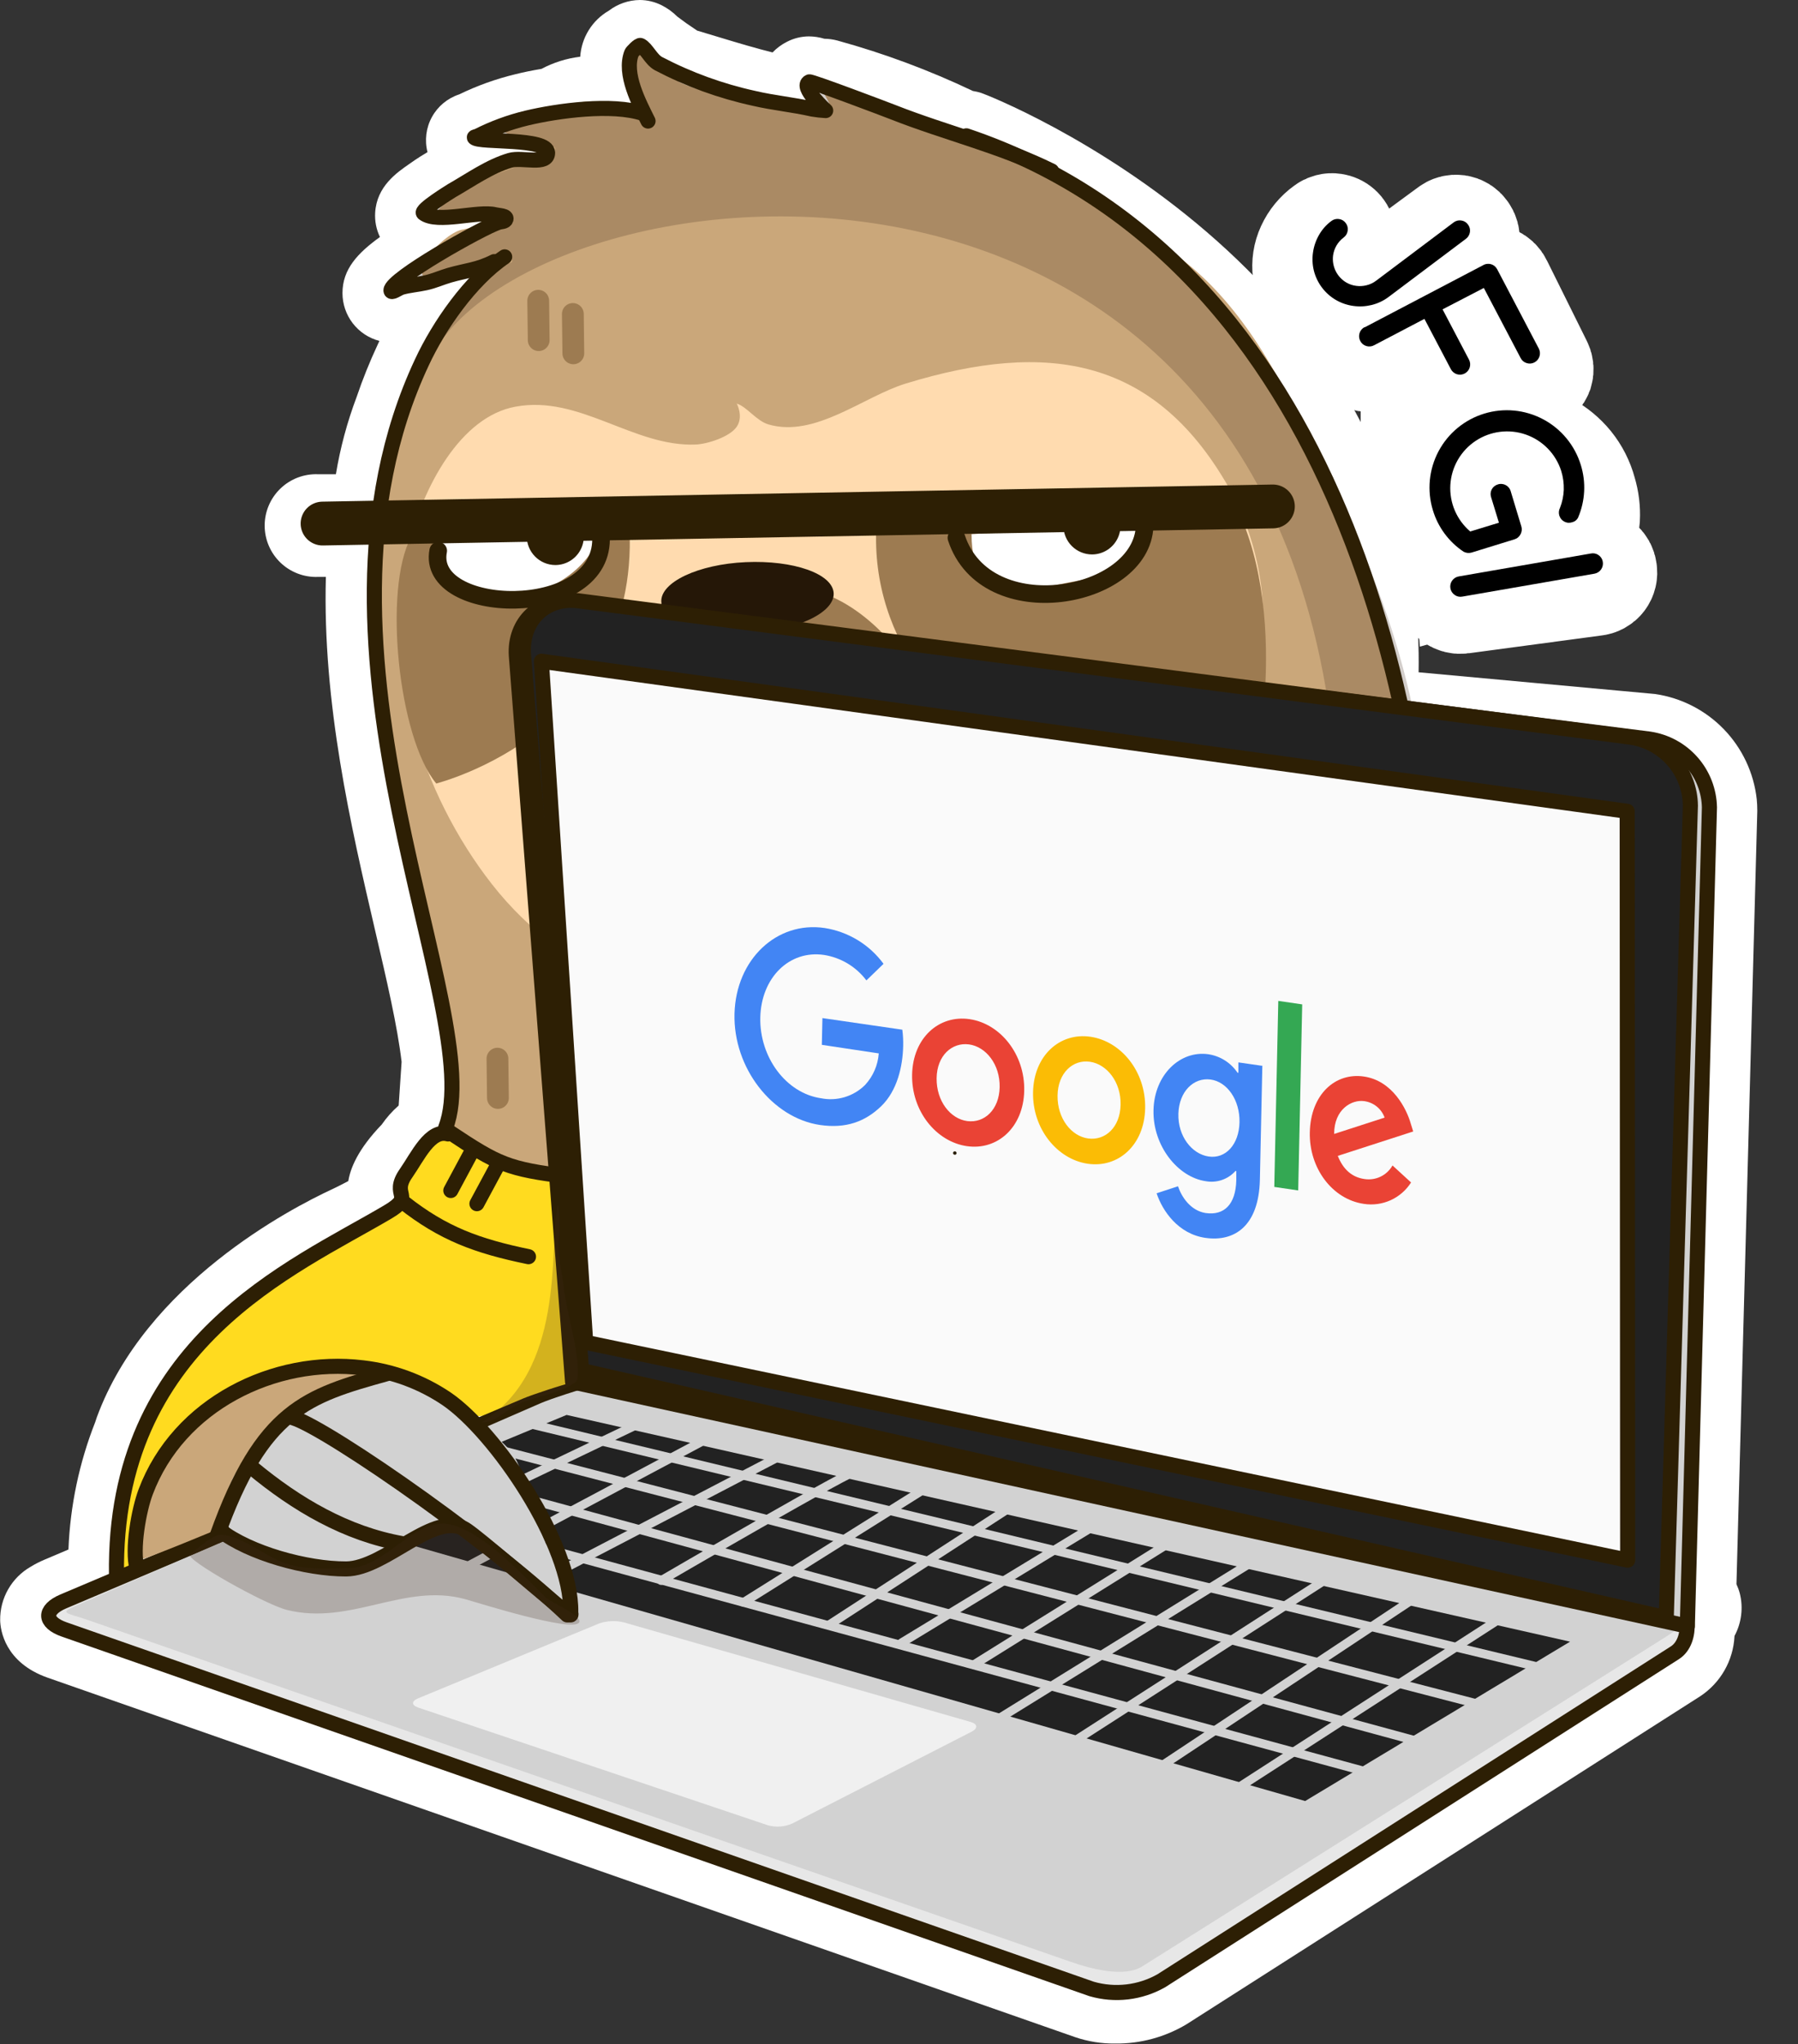 <svg width="336" height="382" viewBox="0 0 336 382" fill="none" xmlns="http://www.w3.org/2000/svg">
<rect x="0" y="0" width="336" height="382" fill="#333333" stroke="none"/>
<g clip-path="url(#clip0_357_3226)">
<path d="M245.9 55.18C244.921 53.904 244.293 52.394 244.08 50.8C243.885 49.303 244.117 47.781 244.75 46.41C245.415 44.955 246.449 43.7 247.75 42.77C247.952 42.609 248.185 42.493 248.435 42.428C248.685 42.362 248.945 42.349 249.2 42.39C249.583 42.443 249.941 42.611 250.227 42.87C250.513 43.13 250.714 43.47 250.804 43.846C250.894 44.222 250.868 44.617 250.73 44.978C250.592 45.339 250.348 45.65 250.03 45.87C249.231 46.432 248.585 47.185 248.15 48.06C247.874 48.676 247.724 49.341 247.706 50.015C247.689 50.69 247.805 51.362 248.049 51.991C248.292 52.621 248.658 53.196 249.125 53.683C249.592 54.17 250.151 54.56 250.77 54.83C251.587 55.176 252.484 55.287 253.36 55.15C254.339 54.999 255.264 54.603 256.05 54L270.93 43.06C271.127 42.901 271.354 42.783 271.598 42.716C271.842 42.648 272.097 42.632 272.348 42.668C272.598 42.703 272.839 42.79 273.054 42.923C273.27 43.056 273.456 43.232 273.6 43.44C273.917 43.853 274.06 44.373 274 44.89C273.962 45.145 273.873 45.389 273.737 45.607C273.601 45.825 273.422 46.014 273.21 46.16L258.33 57.11C257.05 58.086 255.536 58.706 253.94 58.91C252.443 59.097 250.923 58.865 249.55 58.24C248.086 57.558 246.827 56.503 245.9 55.18Z" fill="black" stroke="white" stroke-width="20" stroke-miterlimit="10"/>
<path d="M254.209 65.952C254.094 65.727 254.024 65.481 254.005 65.228C253.986 64.976 254.018 64.722 254.099 64.482C254.18 64.238 254.31 64.013 254.482 63.822C254.655 63.631 254.865 63.478 255.099 63.372L277.529 52.222C277.756 52.1 278.005 52.027 278.262 52.006C278.518 51.985 278.776 52.018 279.02 52.102C279.259 52.188 279.479 52.32 279.666 52.492C279.853 52.664 280.004 52.871 280.11 53.102L287.55 68.102C287.673 68.32 287.752 68.561 287.781 68.81C287.81 69.059 287.789 69.311 287.719 69.552C287.635 69.773 287.507 69.975 287.344 70.147C287.181 70.319 286.986 70.456 286.77 70.552C286.564 70.664 286.338 70.73 286.104 70.746C285.871 70.761 285.638 70.726 285.42 70.642C284.972 70.447 284.615 70.09 284.42 69.642L277.759 56.392L269.709 60.392L274.439 69.902C274.684 70.345 274.745 70.865 274.61 71.352C274.448 71.8 274.119 72.168 273.692 72.379C273.265 72.59 272.773 72.627 272.319 72.482C272.085 72.394 271.871 72.261 271.689 72.089C271.507 71.917 271.361 71.711 271.259 71.482L266.529 61.972L256.789 66.792C256.565 66.911 256.319 66.982 256.066 67.001C255.813 67.02 255.559 66.986 255.319 66.902C255.08 66.826 254.859 66.703 254.668 66.54C254.478 66.376 254.322 66.177 254.209 65.952Z" fill="black" stroke="white" stroke-width="20" stroke-miterlimit="10"/>
<path d="M267.31 99.88C266.795 98.066 266.655 96.165 266.897 94.295C267.139 92.425 267.76 90.623 268.72 89C269.684 87.378 270.954 85.958 272.46 84.82C275.674 82.413 279.676 81.303 283.67 81.71C285.534 81.902 287.344 82.452 289 83.33C290.636 84.215 292.083 85.41 293.26 86.85C294.478 88.354 295.364 90.099 295.86 91.97C296.342 93.563 296.545 95.228 296.46 96.89C296.308 98.493 295.885 100.058 295.21 101.52C295.133 101.725 295.025 101.917 294.89 102.09C294.776 102.228 294.637 102.343 294.48 102.43C294.309 102.522 294.128 102.593 293.94 102.64C293.728 102.703 293.506 102.72 293.287 102.69C293.068 102.661 292.858 102.586 292.67 102.47C292.279 102.252 291.983 101.895 291.84 101.47C291.767 101.227 291.744 100.971 291.771 100.719C291.799 100.466 291.876 100.222 292 100C292.491 98.986 292.828 97.904 293 96.79C293.114 95.478 292.968 94.156 292.57 92.9C292.202 91.531 291.536 90.261 290.62 89.18C289.712 88.105 288.605 87.215 287.36 86.56C286.09 85.895 284.706 85.478 283.28 85.33C280.258 85.048 277.237 85.884 274.79 87.68C273.642 88.542 272.668 89.615 271.92 90.84C271.195 92.039 270.71 93.367 270.49 94.75C270.102 97.382 270.763 100.061 272.33 102.21C273.07 103.203 273.942 104.091 274.92 104.85C275.306 105.127 275.576 105.537 275.68 106C275.763 106.409 275.688 106.834 275.47 107.19C275.345 107.385 275.183 107.554 274.992 107.686C274.802 107.819 274.587 107.912 274.36 107.96C274.123 108.028 273.876 108.052 273.63 108.03C273.362 108.003 273.104 107.911 272.88 107.76C271.528 106.821 270.353 105.65 269.41 104.3C268.467 102.955 267.757 101.461 267.31 99.88ZM274.31 107.96L274 104.2L280.38 102.43L279.02 97.51C278.867 97.032 278.899 96.515 279.11 96.06C279.211 95.852 279.356 95.667 279.534 95.519C279.712 95.371 279.92 95.263 280.143 95.201C280.366 95.14 280.6 95.127 280.829 95.163C281.058 95.199 281.276 95.283 281.47 95.41C281.886 95.689 282.182 96.113 282.3 96.6L284.14 103.27C284.22 103.51 284.247 103.764 284.222 104.016C284.196 104.268 284.117 104.511 283.99 104.73C283.859 104.948 283.685 105.138 283.479 105.288C283.273 105.437 283.038 105.543 282.79 105.6L274.31 107.96Z" fill="black" stroke="white" stroke-width="20" stroke-miterlimit="10"/>
<path d="M271.023 110.514C270.983 110.263 270.995 110.007 271.059 109.761C271.123 109.515 271.236 109.284 271.393 109.084C271.545 108.881 271.737 108.71 271.957 108.583C272.177 108.456 272.421 108.375 272.673 108.344L297.503 105.024C297.754 104.983 298.011 104.994 298.258 105.056C298.505 105.118 298.736 105.23 298.938 105.384C299.141 105.538 299.309 105.733 299.434 105.954C299.558 106.176 299.636 106.421 299.663 106.674C299.71 106.926 299.704 107.185 299.644 107.434C299.585 107.684 299.474 107.918 299.318 108.121C299.163 108.325 298.966 108.494 298.741 108.616C298.516 108.739 298.268 108.813 298.013 108.834L273.163 112.164C272.659 112.241 272.145 112.115 271.733 111.814C271.531 111.658 271.364 111.462 271.242 111.238C271.12 111.015 271.045 110.768 271.023 110.514Z" fill="black" stroke="white" stroke-width="20" stroke-miterlimit="10"/>
<path d="M8.93 313.52L200.93 380.69C203.332 381.504 205.854 381.907 208.39 381.88C213.096 381.936 217.725 380.683 221.76 378.26L317.76 316.96C319.616 315.728 321.159 314.079 322.265 312.145C323.371 310.211 324.009 308.045 324.13 305.82V305.72C325.441 303.29 325.797 300.459 325.13 297.78C324.971 297.183 324.76 296.601 324.5 296.04L328.39 151.63C328.395 151.557 328.395 151.483 328.39 151.41C328.391 150.722 328.358 150.035 328.29 149.35C327.744 144.433 325.583 139.835 322.145 136.278C318.707 132.72 314.186 130.403 309.29 129.69L265.1 125.63C266.56 49.94 185.31 18 183.37 17.37C182.858 17.203 182.333 17.079 181.8 17C173.65 13.12 165.174 9.964 156.47 7.57C155.68 7.362 154.867 7.251 154.05 7.24C153.113 6.954 152.14 6.806 151.16 6.8C149.74 6.807 148.342 7.149 147.08 7.8C146.069 8.307 145.152 8.983 144.37 9.8C141.18 9 137.82 8 134.53 7L130.28 5.72C129.72 5.35 128.91 4.78 128.28 4.36L126.57 3.1C125.724 2.252 124.748 1.543 123.68 1C122.4 0.349 120.986 0.006 119.55 0C117.458 0.027 115.431 0.728 113.77 2C112.241 2.883 110.954 4.13 110.022 5.631C109.091 7.131 108.544 8.838 108.43 10.6C105.898 10.905 103.443 11.674 101.19 12.87C99.48 13.16 97.82 13.49 96.32 13.87C92.691 14.744 89.167 16.008 85.81 17.64C83.638 18.351 81.817 19.861 80.717 21.865C79.618 23.869 79.322 26.216 79.89 28.43C79.4 28.71 77.89 29.63 76.56 30.59C74.11 32.28 70.41 34.84 70.11 39.72C70.011 41.294 70.317 42.868 71 44.29C66.85 47.29 64 50.29 64 54.77C64 56.813 64.677 58.799 65.925 60.417C67.174 62.034 68.923 63.193 70.9 63.71C70.79 63.94 70.68 64.17 70.58 64.4C69.087 67.591 67.771 70.863 66.64 74.2C64.879 78.868 63.582 83.698 62.77 88.62H59.37C58.084 88.579 56.803 88.796 55.602 89.259C54.402 89.723 53.307 90.423 52.382 91.318C51.458 92.213 50.723 93.285 50.221 94.47C49.719 95.655 49.46 96.928 49.46 98.215C49.46 99.502 49.719 100.775 50.221 101.96C50.723 103.145 51.458 104.217 52.382 105.112C53.307 106.007 54.402 106.707 55.602 107.171C56.803 107.634 58.084 107.852 59.37 107.81H60.9C60.24 131.46 65.61 154.54 70.05 173.66C72.31 183.35 74.26 191.76 75.05 198.43L74.5 206.59C73.306 207.64 72.245 208.832 71.34 210.14C66.85 214.8 65.47 218.35 65.09 220.71C63.88 221.35 62.74 221.92 62.2 222.17C54.2 225.87 27.27 239.91 18.1 264.83C17.99 265.13 17.89 265.44 17.79 265.76C14.799 273.356 13.109 281.402 12.79 289.56L8.24 291.49C7.379 291.854 6.547 292.282 5.75 292.77C3.991 293.775 2.533 295.232 1.527 296.99C0.521 298.749 0.004 300.744 0.03 302.77C0.06 304.58 0.88 310.7 8.93 313.52ZM319.31 150.22C319.35 150.609 319.37 150.999 319.37 151.39C319.37 150.999 319.35 150.609 319.31 150.22C319.27 149.769 319.2 149.321 319.1 148.88C319.2 149.321 319.27 149.769 319.31 150.22ZM294.13 110.65L285.82 112.77L294.13 110.65ZM274.13 98.56H273.95H273.86C273.943 98.569 274.027 98.569 274.11 98.56H274.13ZM263.94 133C263.71 131.95 263.48 130.9 263.23 129.85L267.34 129.1L263.23 129.85C263.48 130.9 263.71 132 263.94 133ZM119.55 9H119.61C119.567 8.991 119.523 8.991 119.48 9H119.55ZM110.28 19.47H110.75C110.497 19.455 110.243 19.455 109.99 19.47H110.28ZM108.63 19.63C108.012 19.751 107.406 19.928 106.82 20.16C107.409 19.928 108.018 19.75 108.64 19.63H108.63ZM96.43 30.33H96.88H97.09C96.87 30.31 96.66 30.32 96.44 30.33H96.43ZM98.4 22.57L99.65 22.29L98.4 22.57C97.61 22.76 96.82 22.97 96.04 23.21C96.83 23 97.62 22.76 98.41 22.57H98.4ZM84.34 194.31C84.73 196.39 84.98 198.08 85.13 199.47C84.98 198.08 84.73 196.39 84.34 194.31ZM84.23 206.48C84.392 206.243 84.539 205.996 84.67 205.74C84.539 205.996 84.392 206.243 84.23 206.48ZM83.87 212.48C84.11 212.48 84.34 212.48 84.58 212.48C84.247 212.456 83.913 212.456 83.58 212.48H83.87ZM81.34 41.31C81.365 41.379 81.41 41.438 81.47 41.48C81.41 41.438 81.365 41.379 81.34 41.31C81.33 41.23 81.33 41.15 81.34 41.07C81.329 41.153 81.329 41.237 81.34 41.32V41.31ZM73.21 55C73.18 55.006 73.15 55.006 73.12 55C73.153 55.006 73.187 55.006 73.22 55H73.21ZM75 54.21C76.43 53.8 78 53.69 79.46 53.36C77.93 53.69 76.4 53.8 75 54.21Z" fill="white"/>
<path d="M282 275.53C229.05 265 176.24 253.89 123.37 243C119.93 208.53 117.7 174 115.52 139.42C171.52 146.62 227.52 154.27 283.58 161.23C283.39 199.33 282.19 237.42 282 275.53Z" fill="#FAFAFA"/>
<path d="M170.63 180.41C170.636 179.33 170.874 178.264 171.326 177.284C171.779 176.303 172.436 175.431 173.253 174.725C174.071 174.02 175.029 173.497 176.066 173.192C177.102 172.888 178.191 172.809 179.26 172.96C181.431 173.24 183.406 174.36 184.76 176.08L183.14 177.53C182.145 176.301 180.71 175.508 179.14 175.32C178.371 175.214 177.588 175.276 176.846 175.503C176.103 175.73 175.419 176.115 174.841 176.633C174.262 177.15 173.803 177.787 173.496 178.5C173.188 179.213 173.04 179.984 173.06 180.76C173.002 182.422 173.538 184.05 174.572 185.353C175.605 186.656 177.069 187.548 178.7 187.87C179.43 188.018 180.184 187.992 180.901 187.794C181.619 187.596 182.28 187.232 182.83 186.73C183.576 185.967 184.038 184.972 184.14 183.91L178.86 183.16C178.86 182.22 178.86 181.75 178.95 180.8L186.38 181.8C186.442 182.301 186.462 182.806 186.44 183.31C186.45 185.287 185.686 187.19 184.31 188.61C183.564 189.317 182.657 189.832 181.667 190.111C180.678 190.39 179.636 190.424 178.63 190.21C176.364 189.748 174.329 188.514 172.871 186.72C171.412 184.926 170.62 182.682 170.63 180.37V180.41Z" fill="#4285F4"/>
<path d="M192.55 181C189.71 180.61 187.28 182.64 187.14 185.91C187.025 187.389 187.457 188.859 188.352 190.042C189.248 191.225 190.545 192.039 192 192.33C194.81 192.76 197.21 190.68 197.38 187.39C197.522 185.913 197.104 184.437 196.21 183.254C195.315 182.071 194.009 181.266 192.55 181ZM192.11 190.08C191.264 189.878 190.52 189.375 190.017 188.665C189.515 187.954 189.288 187.085 189.38 186.22C189.48 184.22 190.88 182.98 192.44 183.22C193.29 183.41 194.038 183.909 194.539 184.621C195.04 185.333 195.258 186.206 195.15 187.07C195.05 189 193.64 190.26 192.11 190V190.08Z" fill="#EA4335"/>
<path d="M203.71 182.48C200.9 182.1 198.48 184.16 198.31 187.48C198.155 188.961 198.557 190.446 199.437 191.648C200.317 192.849 201.612 193.68 203.07 193.98C205.86 194.41 208.26 192.28 208.46 188.98C208.66 185.68 206.52 182.87 203.71 182.48ZM203.2 191.68C202.354 191.471 201.614 190.958 201.122 190.239C200.629 189.52 200.419 188.644 200.53 187.78C200.64 185.71 202.04 184.5 203.58 184.71C204.431 184.907 205.178 185.415 205.672 186.135C206.166 186.856 206.373 187.735 206.25 188.6C206.13 190.67 204.72 191.91 203.2 191.68Z" fill="#FBBC05"/>
<path d="M217.29 184.69C217.29 185.07 217.29 185.26 217.23 185.64H217.15C216.868 185.191 216.491 184.809 216.045 184.522C215.599 184.235 215.096 184.05 214.57 183.98C212.04 183.63 209.57 185.82 209.38 189.09C209.19 192.36 211.38 195.24 213.87 195.62C214.368 195.709 214.881 195.67 215.36 195.507C215.839 195.345 216.269 195.063 216.61 194.69H216.68L216.63 195.54C216.5 197.79 215.4 198.83 213.74 198.54C213.148 198.39 212.61 198.079 212.184 197.641C211.759 197.203 211.463 196.656 211.33 196.06L209.33 196.7C209.577 197.725 210.107 198.66 210.86 199.398C211.614 200.135 212.56 200.646 213.59 200.87C216.18 201.29 218.48 199.87 218.75 195.47C219.02 191.07 219.13 189.12 219.38 184.95L217.29 184.69ZM214.2 193.33C212.68 193.1 211.49 191.42 211.61 189.39C211.73 187.36 213.1 186.04 214.61 186.26C216.12 186.48 217.21 188.13 217.09 190.19C216.97 192.25 215.71 193.55 214.2 193.33Z" fill="#4285F4"/>
<path d="M221.31 179.09L223.53 179.38C223.13 186.11 222.91 189.58 222.53 196.56L220.31 196.22C220.69 189.27 220.91 185.81 221.31 179.09Z" fill="#34A853"/>
<path d="M228.73 195.49C228.173 195.389 227.656 195.133 227.238 194.751C226.821 194.369 226.52 193.876 226.37 193.33L233.37 191.02C233.29 190.74 233.26 190.6 233.18 190.32C232.84 188.93 231.67 186.32 229.03 185.96C226.39 185.6 224.09 187.66 223.88 191.17C223.68 194.47 225.66 197.42 228.56 197.86C229.412 197.982 230.281 197.859 231.066 197.504C231.851 197.15 232.518 196.58 232.99 195.86L231.33 194.24C231.066 194.688 230.676 195.048 230.208 195.274C229.739 195.5 229.215 195.582 228.7 195.51L228.73 195.49ZM229 188.23C229.418 188.279 229.813 188.45 230.136 188.719C230.459 188.989 230.697 189.347 230.82 189.75L226.13 191.29C226.21 189 227.86 188.07 229 188.23Z" fill="#EA4335"/>
<path d="M243.64 224.65C215.08 219.35 186.54 213.95 157.98 208.65C156.638 208.35 155.434 207.615 154.555 206.558C153.675 205.502 153.171 204.184 153.12 202.81C153.12 202.51 153.12 202.36 153.12 202.05C153.087 201.432 153.198 200.814 153.445 200.246C153.691 199.678 154.067 199.175 154.541 198.776C155.015 198.378 155.575 198.095 156.177 197.95C156.779 197.805 157.406 197.801 158.01 197.94C186.77 202.793 215.53 207.67 244.29 212.57C246.95 213.02 249.01 215.93 248.85 219.06V219.93C248.64 223 246.31 225.15 243.64 224.65Z" stroke="#777777" stroke-width="0.54" stroke-miterlimit="10"/>
<path d="M210.06 235.6L189.78 231.37C188.767 231.07 187.884 230.439 187.271 229.578C186.659 228.717 186.352 227.675 186.4 226.62C186.4 226.37 186.4 226.25 186.4 226C186.47 223.78 188.12 222.28 190.07 222.67L210.48 226.74C211.513 227.04 212.41 227.688 213.02 228.574C213.63 229.459 213.917 230.528 213.83 231.6C213.83 231.85 213.83 231.98 213.83 232.23C213.71 234.51 212 236 210.06 235.6Z" fill="#E5E5E5"/>
<path d="M210.06 235.6L189.78 231.37C188.767 231.07 187.884 230.439 187.271 229.578C186.659 228.717 186.352 227.675 186.4 226.62C186.4 226.37 186.4 226.25 186.4 226C186.47 223.78 188.12 222.28 190.07 222.67L210.48 226.74C211.513 227.04 212.41 227.688 213.02 228.574C213.63 229.459 213.917 230.528 213.83 231.6C213.83 231.85 213.83 231.98 213.83 232.23C213.71 234.51 212 236 210.06 235.6Z" stroke="#727272" stroke-width="0.27" stroke-miterlimit="10"/>
<path d="M195.82 226.33L195.67 229.97L195.09 229.85C195.09 228.63 195.17 228.02 195.22 226.79L193.58 226.46C193.53 227.68 193.51 228.29 193.46 229.52L192.89 229.4C192.94 227.95 192.97 227.22 193.03 225.77L195.82 226.33Z" fill="black"/>
<path d="M196.91 230.08C196.72 229.918 196.572 229.712 196.48 229.48C196.377 229.237 196.329 228.974 196.34 228.71C196.35 228.464 196.419 228.224 196.54 228.01C196.651 227.825 196.82 227.681 197.02 227.6C197.235 227.534 197.465 227.534 197.68 227.6C197.923 227.649 198.151 227.759 198.34 227.92C198.533 228.082 198.684 228.287 198.78 228.52C198.879 228.764 198.924 229.027 198.91 229.29C198.906 229.537 198.837 229.778 198.71 229.99C198.598 230.175 198.43 230.319 198.23 230.4C198.016 230.483 197.783 230.5 197.56 230.45C197.315 230.385 197.091 230.257 196.91 230.08ZM198.11 229.71C198.185 229.632 198.245 229.539 198.284 229.438C198.324 229.337 198.343 229.229 198.34 229.12C198.356 228.883 198.293 228.647 198.16 228.45C198.104 228.361 198.031 228.284 197.946 228.224C197.86 228.164 197.762 228.122 197.66 228.1C197.568 228.078 197.473 228.079 197.382 228.103C197.291 228.128 197.208 228.175 197.14 228.24C197.064 228.318 197.005 228.411 196.966 228.512C196.926 228.613 196.907 228.721 196.91 228.83C196.896 229.066 196.955 229.3 197.08 229.5C197.137 229.589 197.212 229.664 197.3 229.723C197.387 229.781 197.486 229.821 197.59 229.84C197.681 229.863 197.775 229.863 197.866 229.84C197.957 229.817 198.04 229.773 198.11 229.71Z" fill="black"/>
<path d="M199.52 228L200.09 228.11C200.09 228.85 200.04 229.22 200.01 229.95L201.42 228.38L201.94 228.49C201.88 229.61 201.86 230.16 201.81 231.28L201.24 231.16C201.24 230.43 201.24 230.06 201.33 229.32L199.92 230.89L199.4 230.78C199.45 229.63 199.47 229.07 199.52 228Z" fill="black"/>
<path d="M203 231.34C202.803 231.176 202.649 230.967 202.55 230.73C202.451 230.486 202.407 230.223 202.42 229.96C202.424 229.71 202.493 229.465 202.62 229.25C202.734 229.063 202.906 228.919 203.11 228.84C203.33 228.757 203.57 228.739 203.8 228.79C204.026 228.836 204.236 228.94 204.41 229.09C204.588 229.238 204.723 229.432 204.8 229.65L204.35 229.86C204.289 229.729 204.204 229.61 204.1 229.51C204.003 229.427 203.886 229.372 203.76 229.35C203.668 229.327 203.571 229.326 203.479 229.349C203.386 229.371 203.301 229.417 203.23 229.48C203.151 229.556 203.089 229.648 203.048 229.75C203.007 229.851 202.987 229.96 202.99 230.07C202.973 230.31 203.037 230.549 203.17 230.75C203.288 230.929 203.471 231.054 203.68 231.1C203.795 231.13 203.915 231.13 204.03 231.1C204.142 231.049 204.236 230.965 204.3 230.86L204.72 231.25C204.63 231.429 204.477 231.568 204.29 231.64C204.084 231.701 203.866 231.701 203.66 231.64C203.42 231.593 203.194 231.49 203 231.34Z" fill="black"/>
<path d="M206.25 231L205.81 230.91C205.81 231.36 205.81 231.58 205.75 232.03L205.19 231.91C205.24 230.8 205.27 230.24 205.32 229.12L205.89 229.23V230.37L206.34 230.46L207.11 229.46L207.72 229.58L206.77 230.75L207.64 232.4L206.97 232.26L206.25 231Z" fill="black"/>
<path d="M77.06 225.34C76.06 224.58 74.23 223.34 74.06 221.98C73.79 219.55 80.39 212.72 82.72 212.12C87.28 210.94 93.79 216.91 98.42 218.61C99.66 219.07 103.17 218.5 103.95 219.52C106.49 222.86 105.81 236.27 106.34 240.95C106.52 242.58 108.51 258.02 108.27 258.31C107.03 259.86 90.79 265.24 89.01 264.58C87.23 263.92 85 261.14 83.1 260C78.6 257.35 71.67 257.68 66.68 256.84C61.95 256.04 56.29 253.34 51.68 256.34C47.9 258.78 44.29 259.04 40.27 261.09C36.25 263.14 31.94 269 29.63 272.94C28.35 275.11 25.71 294.94 23.35 294.48C22.28 294.25 22.93 288.48 23.04 287.78C24.12 281.38 24.39 273.5 26.63 267.42C32.77 250.72 50.21 237.14 66.05 229.82C67.64 229.09 74.45 225.68 75.2 224.24C76.2 222.35 72.56 221.08 76.46 219.98" fill="#FFDB1F"/>
<path d="M37.67 289.16C46.618 295.056 56.894 298.631 67.57 299.56" stroke="#2D1F04" stroke-width="2.82" stroke-linecap="round" stroke-linejoin="round"/>
<path d="M35.62 290.58C48.32 298.64 64.14 304.22 79.08 298.58" stroke="#2D1F04" stroke-width="2.82" stroke-linecap="round" stroke-linejoin="round"/>
<path d="M92.24 49.76C88.89 49.76 80.11 67 78.14 70.5C63.47 96.49 72.07 143.18 82 183C89.35 212.39 82.07 201.73 84.18 210.27C85.65 216.27 105.75 220.57 111.92 222.13C135.22 228.03 156.84 215.98 180.19 215.98C186.04 215.98 202.88 217.83 207.73 212.92C211.85 208.75 213.13 203.36 216.46 198.65C220.95 192.27 231.39 184.57 238.62 181.65C246.09 178.65 255.44 180.47 262.8 182.33C264.68 182.81 270.34 185.23 272.2 183.33C275.2 180.24 276.65 171.21 275.89 167.33C273.84 156.93 262.32 188.53 260.33 178.48C258.97 171.59 263.88 133.82 261.33 127.22C251.41 101.1 242.27 64.22 220.11 47.89C214.56 43.81 205.29 36.6 198.96 33.39C192.84 30.29 188.65 29.87 182.51 26.76C174.42 22.66 162.95 17.9 154.3 15.76C152.11 15.2 155.17 19.09 154.97 19.5C154.77 19.91 149.33 19.98 148.59 19.84C141.36 18.37 134.02 18.53 127.1 15.42C125.96 14.9 119.94 8.66 118.57 9.12C114.49 10.5 122.4 23.91 122.4 23.91C122.127 23.415 121.791 22.958 121.4 22.55C119.4 20.95 114.89 19.67 112.34 19.16C106.88 18.05 104.57 21.61 99.91 22.55C99.29 22.68 93.91 24.11 93.91 24.25C93.91 25.42 102.64 26.79 102.64 27.99C102.64 29.19 100.73 28.61 100.29 28.67C97.71 29.05 80.36 37.54 81.43 40.8C81.9 42.24 92.43 39.99 93.91 40.91C94.336 41.093 94.788 41.208 95.25 41.25C95.25 41.25 89.17 42.25 86.19 42.95C82.46 43.9 74.82 52.47 81.49 52.47" fill="#CAA77A"/>
<path d="M76.22 102.54C79 90.94 86.07 77.87 96.31 76C108.31 73.75 118.37 83.55 130.02 83.07C132.17 82.98 136.38 81.66 137.68 79.74C138.98 77.82 137.68 75.41 137.68 75.42C139.52 75.96 141.37 78.66 143.59 79.31C152.34 81.87 161.37 74.09 169.28 71.67C195.65 63.6 216.21 66.49 230.28 92.27C233.44 98.06 238.28 111.27 234.99 126.09C230.18 147.65 227.68 156.69 204.57 172.84C177.11 192 120.29 201.5 91.93 165.23C78.65 148.25 71 124.18 76.22 102.54Z" fill="#FFDBAF"/>
<path d="M129.34 112.41C119.77 107.57 112.02 132.06 112.79 139.09C115.43 163.18 150.24 161.94 166.37 153.77C189.66 141.98 161.17 104.01 144.53 110.77" fill="#9D7B51"/>
<path d="M76.8 100.42C71.61 109.99 74.4 137.83 81.53 146.42C82.12 146.21 120.53 136.55 117.53 96.91C117.35 94.53 93.29 98.35 89.87 99.04C85.07 100 78.93 96.49 76.8 100.42Z" fill="#9D7B51"/>
<path d="M163.78 98.17C161.32 142.25 224.58 162.26 231.26 152.45C235.54 146.17 241.26 112.81 230.08 92.95C228.98 91.01 216.58 95.17 214.55 95.51C198 98.31 164.23 90.12 163.78 98.17Z" fill="#9D7B51"/>
<path d="M104.12 188.87L104.07 196.91" stroke="#9D7B51" stroke-width="4.17" stroke-linecap="round" stroke-linejoin="round"/>
<path d="M111.92 192.98L111.87 201.02" stroke="#9D7B51" stroke-width="4.17" stroke-linecap="round" stroke-linejoin="round"/>
<path d="M181.56 99.81C181.56 103.42 182.26 105.81 183.48 107.46C187.07 112.17 195.18 109.6 203.23 108.18C211.98 106.64 213.94 101.18 215.57 97.87" fill="white"/>
<path d="M82.88 97.79C75.49 117.41 106.25 115.34 111.88 100.44L82.88 97.79Z" fill="white"/>
<g style="mix-blend-mode:multiply" opacity="0.23">
<path d="M75 52.15C80.7 52.15 85.5 50.58 91 49.29C92.54 48.93 95.71 47.21 95.71 48.81C95.71 49.17 95.07 49.11 94.77 49.29C90.029 52.206 86.142 56.321 83.5 61.22C82.56 62.92 80.04 67.61 80.67 66.47C102.24 27.05 258.89 12.26 249.85 172.38C249.77 173.82 248.03 176.22 249.38 176.68C252.2 177.63 256.71 174.87 260.22 176.2C261.8 176.8 273.16 183.2 274.36 182.4C276.36 181.04 265.31 174.79 265.67 172.4C273.67 118.49 234.93 62.07 216.73 46.45C193.44 26.45 154.65 17.58 153.73 17.34C153.57 17.34 149.95 19.57 148.08 19.25C141.3 18.11 133.69 15.5 126.87 13.53C125.87 13.23 119.56 8.3 119.33 8.76C118.57 10.31 118.12 18.95 118.86 20.21C119.4 21.12 122.74 19.73 121.69 19.73C112.95 19.73 101.92 22.59 92.47 24.5C92.13 24.57 91.53 24.62 91.53 24.98C91.53 27.72 103.78 25.92 103.78 27.84C103.78 29.2 86.78 34.07 84.46 35.95C83.77 36.51 81 38.65 81.63 39.29C83.89 41.58 89.49 38.73 92.47 40.29" fill="#3F2719"/>
</g>
<path d="M94.31 48C87.9 52.37 82 60.9 78.84 67.71C53.42 121.91 91.45 189.41 83.29 210.71" stroke="#2D1F04" stroke-width="2.82" stroke-linecap="round" stroke-linejoin="round"/>
<path d="M92.36 48.89C89.24 50.47 87.18 50.51 83.99 51.43C82.38 51.9 81.14 52.5 79.53 52.85C77.92 53.2 76.53 53.28 75.06 53.69C74.41 53.88 73.06 54.94 73.06 54.26C73.06 52.13 89.93 42.63 93.15 41.55C93.62 41.39 94.38 41.46 94.54 40.98C94.77 40.3 93.28 40.31 92.54 40.13C89.36 39.33 81.75 41.83 79.15 39.85C78.44 39.31 84.15 35.8 84.45 35.61C87.96 33.61 91.45 31.1 95.33 29.96C97.61 29.31 102.33 30.96 102.33 28.55C102.33 25.7 89.66 26.73 88.66 25.73C88.52 25.58 89.04 25.54 89.22 25.45C92.147 23.965 95.238 22.827 98.43 22.06C104.22 20.68 114.43 19.28 120.19 21.21" stroke="#2D1F04" stroke-width="2.82" stroke-linecap="round" stroke-linejoin="round"/>
<path d="M121.1 22.62C119.45 19.28 116.5 13.79 118.03 9.91C118.11 9.7 119.39 8.34 119.7 8.5C120.85 9.08 121.64 11.12 123.05 11.89C128.687 14.841 134.694 17.024 140.91 18.38C144.53 19.23 148.21 19.56 151.79 20.38C152.62 20.525 153.458 20.619 154.3 20.66C154.3 20.66 149.41 16.22 151.23 15.3C151.55 15.13 165.57 20.44 166.86 20.95C176.86 24.89 187.02 27.26 196.52 31.95" stroke="#2D1F04" stroke-width="2.82" stroke-linecap="round" stroke-linejoin="round"/>
<g style="mix-blend-mode:multiply">
<path d="M180.59 25.38C250.59 48.92 267.69 135.54 267.69 185.7" stroke="#2D1F04" stroke-width="2.82" stroke-linecap="round" stroke-linejoin="round"/>
</g>
<path d="M275.77 172.42C275.831 174.3 275.721 176.181 275.44 178.04" stroke="#2D1F04" stroke-width="2.82" stroke-linecap="round" stroke-linejoin="round"/>
<path d="M276.07 174.86C276.35 176.77 276.02 178.52 276.28 180.38" stroke="#2D1F04" stroke-width="2.82" stroke-linecap="round" stroke-linejoin="round"/>
<path d="M237.87 94.64L60.28 97.84" stroke="#2D1F04" stroke-width="8.19" stroke-linecap="round" stroke-linejoin="round"/>
<path d="M178.73 100.5C184.28 117.35 213.37 111.98 213.9 98.33" stroke="#2D1F04" stroke-width="3.29" stroke-linecap="round" stroke-linejoin="round"/>
<path d="M81.89 102.92C79.51 115 112.32 116 112.32 100.77" stroke="#2D1F04" stroke-width="3.29" stroke-linecap="round" stroke-linejoin="round"/>
<path d="M123.58 112.45C123.4 108.81 130.47 105.45 139.36 105.05C148.25 104.65 155.61 107.21 155.79 110.85C155.97 114.49 148.9 117.85 140.01 118.25C131.12 118.65 123.76 116.1 123.58 112.45Z" fill="#251707"/>
<path d="M199.55 97.85L200.46 97.23" stroke="#2D1F04" stroke-width="3.29" stroke-linecap="round" stroke-linejoin="round"/>
<path d="M139.72 119.43C139.72 133.04 147.29 117 157.84 122.34" stroke="#2D1F04" stroke-width="3.29" stroke-linecap="round" stroke-linejoin="round"/>
<path d="M98.44 100.2C98.452 99.148 98.775 98.124 99.367 97.255C99.96 96.387 100.797 95.713 101.772 95.319C102.746 94.924 103.816 94.828 104.846 95.04C105.876 95.252 106.82 95.765 107.56 96.512C108.299 97.26 108.801 98.21 109.002 99.242C109.202 100.274 109.093 101.343 108.688 102.313C108.283 103.284 107.6 104.113 106.725 104.696C105.85 105.279 104.822 105.59 103.77 105.59C103.066 105.586 102.37 105.444 101.721 105.171C101.072 104.898 100.484 104.499 99.989 103.999C99.494 103.498 99.102 102.905 98.837 102.254C98.571 101.602 98.436 100.904 98.44 100.2Z" fill="#2D1F04"/>
<path d="M198.73 98.22C198.742 97.168 199.064 96.144 199.657 95.275C200.25 94.407 201.087 93.733 202.061 93.339C203.036 92.944 204.106 92.847 205.136 93.06C206.166 93.272 207.11 93.784 207.849 94.532C208.589 95.28 209.091 96.23 209.291 97.262C209.492 98.294 209.383 99.363 208.978 100.333C208.573 101.304 207.89 102.133 207.015 102.716C206.14 103.299 205.111 103.61 204.06 103.61C203.356 103.607 202.659 103.466 202.009 103.193C201.36 102.921 200.771 102.523 200.276 102.022C199.78 101.521 199.389 100.927 199.124 100.275C198.858 99.623 198.725 98.924 198.73 98.22Z" fill="#2D1F04"/>
<path d="M191.42 104.1L190.16 103.96L191.42 104.1Z" fill="#2D1F04"/>
<path d="M122 256.91L312 298.85C315.94 299.67 316.39 306.69 313 308.85L217 370.16C215.043 371.265 212.885 371.968 210.653 372.229C208.421 372.49 206.159 372.303 204 371.68L12 304.5C8.2 303.18 8.13 300.83 11.83 299.26L98.26 262.66C102 261.1 118 256.08 122 256.91Z" fill="#E7E7E7"/>
<path d="M122 256.91L312 298.85C315.94 299.67 316.39 306.69 313 308.85L217 370.16C215.043 371.265 212.885 371.968 210.653 372.229C208.421 372.49 206.159 372.303 204 371.68L12 304.5C8.2 303.18 8.13 300.83 11.83 299.26L98.26 262.66C102 261.1 118 256.08 122 256.91Z" stroke="#2D1F04" stroke-width="2.82" stroke-linecap="round" stroke-linejoin="round"/>
<path d="M124.82 256.43L314.82 298.37C318.76 299.2 314.97 303.53 311.58 305.7L213.51 367.43C210.12 369.6 203.93 367.94 200.13 366.62L16.33 302.7C12.54 301.37 10.72 301.53 14.42 299.96L94.94 264.87L101.1 262.19C104.81 260.62 120.88 255.6 124.82 256.43Z" fill="#D2D2D2"/>
<path d="M107 112.61L308.22 138.11C311.299 138.568 314.117 140.102 316.172 142.44C318.228 144.777 319.389 147.768 319.45 150.88L315.32 303.88L107 258.24L96.49 122.5C96.09 116.25 100.8 111.82 107 112.61Z" fill="#D2D2D2"/>
<path d="M107 112.61L308.22 138.11C311.299 138.568 314.117 140.102 316.172 142.44C318.228 144.777 319.389 147.768 319.45 150.88L315.32 303.88L107 258.24L96.49 122.5C96.09 116.25 100.8 111.82 107 112.61Z" stroke="#2D1F04" stroke-width="2.82" stroke-linecap="round" stroke-linejoin="round"/>
<path d="M108.11 112.28L304.89 137.78C307.935 138.27 310.708 139.821 312.721 142.157C314.734 144.494 315.856 147.466 315.89 150.55L311.38 302.32L108.69 256.11L97.82 122.18C97.43 115.92 102 111.49 108.11 112.28Z" fill="#222222"/>
<path d="M108.11 112.28L304.89 137.78C307.935 138.27 310.708 139.821 312.721 142.157C314.734 144.494 315.856 147.466 315.89 150.55L311.38 302.32L108.69 256.11L97.82 122.18C97.43 115.92 102 111.49 108.11 112.28Z" stroke="#2D1F04" stroke-width="2.82" stroke-linecap="round" stroke-linejoin="round"/>
<path d="M101.17 123.57L304.08 151.61L304.17 291.55L125.65 254.23L109.45 250.85L101.17 123.57Z" fill="#FAFAFA"/>
<path d="M101.17 123.57L304.08 151.61L304.17 291.55L125.65 254.23L109.45 250.85L101.17 123.57Z" stroke="#2D1F04" stroke-width="2.82" stroke-linecap="round" stroke-linejoin="round"/>
<path d="M105.88 264.41L293.4 306.78L243.9 336.56L59.31 283.71L105.88 264.41Z" fill="#222222"/>
<path d="M66.22 279.67L262.76 333.12" stroke="#D2D2D2" stroke-width="1.63" stroke-linecap="round" stroke-linejoin="round"/>
<path d="M78.02 274.54L272.51 327.46" stroke="#D2D2D2" stroke-width="1.63" stroke-linecap="round" stroke-linejoin="round"/>
<path d="M86.98 269.29L280.68 319.6" stroke="#D2D2D2" stroke-width="1.63" stroke-linecap="round" stroke-linejoin="round"/>
<path d="M97.98 265.83L280.06 309.73L288.77 311.83L292.32 312.68" stroke="#D2D2D2" stroke-width="1.63" stroke-linecap="round" stroke-linejoin="round"/>
<path d="M227.4 336.65L281.15 301.94" stroke="#D2D2D2" stroke-width="1.63" stroke-linecap="round" stroke-linejoin="round"/>
<path d="M212.99 332.7L264.63 298.46" stroke="#D2D2D2" stroke-width="1.63" stroke-linecap="round" stroke-linejoin="round"/>
<path d="M197.21 327.66L250.19 293.6" stroke="#D2D2D2" stroke-width="1.63" stroke-linecap="round" stroke-linejoin="round"/>
<path d="M184.33 322.59L235.96 290.67" stroke="#D2D2D2" stroke-width="1.63" stroke-linecap="round" stroke-linejoin="round"/>
<path d="M182 311.08L221.42 286.51" stroke="#D2D2D2" stroke-width="1.63" stroke-linecap="round" stroke-linejoin="round"/>
<path d="M168.49 306.99L192.48 292.42L206.43 283.95" stroke="#D2D2D2" stroke-width="1.63" stroke-linecap="round" stroke-linejoin="round"/>
<path d="M155 303.6L189.37 281.31" stroke="#D2D2D2" stroke-width="1.63" stroke-linecap="round" stroke-linejoin="round"/>
<path d="M138.96 299.44L174.17 277.36" stroke="#D2D2D2" stroke-width="1.63" stroke-linecap="round" stroke-linejoin="round"/>
<path d="M123.55 295.36C123.55 295.36 160.15 274.02 160.62 274.65" stroke="#D2D2D2" stroke-width="1.63" stroke-linecap="round" stroke-linejoin="round"/>
<path d="M88.86 301.99L94.41 298.86L146.88 271.52" stroke="#D2D2D2" stroke-width="1.63" stroke-linecap="round" stroke-linejoin="round"/>
<path d="M72.83 300.42L134.58 267.56" stroke="#D2D2D2" stroke-width="1.63" stroke-linecap="round" stroke-linejoin="round"/>
<path d="M52.84 297.92L121.88 264.86" stroke="#D2D2D2" stroke-width="1.63" stroke-linecap="round" stroke-linejoin="round"/>
<path d="M83.72 211.9C80.37 210.97 78.09 216.07 75.89 219.23C72.89 223.5 77.71 223.4 72.42 226.51C54.64 237 21.16 250.91 21.77 294.29" stroke="#2D1F04" stroke-width="2.82" stroke-linecap="round" stroke-linejoin="round"/>
<path d="M84 211.56C93.1 217.61 94.91 218.47 106.06 219.85" stroke="#2D1F04" stroke-width="2.82" stroke-linecap="round" stroke-linejoin="round"/>
<path d="M75.33 224.63C82.81 230.54 89.16 232.85 98.76 234.84" stroke="#2D1F04" stroke-width="2.82" stroke-linecap="round" stroke-linejoin="round"/>
<path d="M116.6 303.18L181.41 321.79C182.71 322.17 182.79 322.97 181.58 323.6L148.06 340.76C146.631 341.395 145.027 341.515 143.52 341.1L78.17 319.1C76.88 318.67 76.85 317.9 78.11 317.38L111.95 303.38C113.449 302.87 115.063 302.801 116.6 303.18Z" fill="#F0F0F0"/>
<path d="M237.88 163.8C237.41 163.19 237.63 162.1 237.17 161.47C236.833 161.025 236.455 160.613 236.04 160.24C233.04 157.57 234.7 165.12 237.69 164.24C239 163.85 240.97 160.44 243.74 161.24C244.85 161.59 238.74 164.94 237.88 163.8Z" fill="#FAFAFA"/>
<path d="M161 178.08C161.46 177.47 161.25 176.38 161.71 175.75C162.046 175.308 162.425 174.899 162.84 174.53C165.79 171.86 164.18 179.4 161.18 178.53C159.88 178.13 157.9 174.72 155.18 175.53C154.05 175.88 160.15 179.22 161 178.08Z" fill="#FAFAFA"/>
<path d="M180.36 153.44C180.84 152.92 180.9 151.82 181.36 151.28C181.7 150.911 182.075 150.576 182.48 150.28C185.3 148.13 182.53 155.28 180.4 153.9C179.47 153.31 178.64 149.65 176.33 150.04C175.43 150.17 179.46 154.42 180.36 153.44Z" fill="#FAFAFA"/>
<path d="M178.42 215.15C178.335 215.15 178.254 215.184 178.194 215.244C178.134 215.304 178.1 215.385 178.1 215.47C178.1 215.555 178.134 215.636 178.194 215.696C178.254 215.756 178.335 215.79 178.42 215.79C178.461 215.794 178.503 215.79 178.542 215.777C178.581 215.765 178.617 215.744 178.648 215.717C178.679 215.69 178.704 215.656 178.722 215.619C178.739 215.582 178.749 215.541 178.75 215.5C178.754 215.455 178.749 215.409 178.734 215.366C178.719 215.323 178.696 215.283 178.664 215.25C178.633 215.217 178.595 215.191 178.553 215.174C178.511 215.156 178.466 215.148 178.42 215.15Z" fill="#281D07"/>
<path d="M26.23 291.43C23.58 280.89 34.12 263.38 47.14 259.04C50.63 257.88 56.14 255.29 59.88 256.04C60.48 256.16 69.93 256.49 69.93 256.09C70.962 256.52 71.95 257.049 72.88 257.67C67.88 256.41 56.31 261.34 52.64 264.27C47.33 268.52 44.83 277.27 41.15 282.75C40.963 282.988 40.859 283.282 40.854 283.585C40.849 283.888 40.943 284.184 41.122 284.428C41.301 284.673 41.555 284.853 41.845 284.939C42.135 285.026 42.446 285.016 42.73 284.91C43.15 284.78 26.18 291.82 26.23 291.43Z" fill="#CAA77A"/>
<path d="M42 282.82C41.46 277.06 46.69 270.97 50.78 267.13C53.63 264.45 69.17 254.13 72.88 256.47C77.59 259.47 83.37 261.55 88.05 265.1C91.57 267.76 95.95 270.16 97.21 274.68C99.3 282.105 102.117 289.307 105.62 296.18C105.98 296.88 108.2 301.97 106.62 302.18C105.04 302.39 102.08 298.43 101.04 297.46C98.21 294.81 85.97 282.4 81.64 284.97C76.31 288.12 69.3 293.29 62.95 293.86C59.77 294.14 44.84 287.99 42.75 285.4C42.248 284.634 41.986 283.736 42 282.82Z" fill="#D2D2D2"/>
<path d="M25.61 293.13C24.61 289.5 25.96 282.13 27.22 278.8C33.34 262.45 51.22 253.58 67.82 255.61C73.421 256.261 78.785 258.247 83.46 261.4C92.52 267.57 106.88 288.48 106.66 301.3C106.66 301.8 107.3 302.58 103.8 299.68C99.13 295.83 89.8 287.74 87.22 285.97C81.43 281.92 72.08 293.16 64.68 293.19C57.28 293.22 46.63 290.25 41.11 285.99" stroke="#2D1F04" stroke-width="2.82" stroke-linecap="round" stroke-linejoin="round"/>
<path d="M40.57 287C49 263.39 57.3 260.86 72.29 256.7" stroke="#2D1F04" stroke-width="2.82" stroke-linecap="round" stroke-linejoin="round"/>
<path d="M53.92 264.85C56.76 264 90 286.56 106 301.78" stroke="#2D1F04" stroke-width="2.82" stroke-linecap="round" stroke-linejoin="round"/>
<path d="M47.08 274.25C55.43 281.19 64.74 286.63 75.24 288.48" stroke="#2D1F04" stroke-width="2.82" stroke-linecap="round" stroke-linejoin="round"/>
<g style="mix-blend-mode:multiply" opacity="0.23">
<path d="M35.5 290.43C34.28 291.28 49.5 299.82 53.59 300.84C65.53 303.84 75.53 295.7 86.93 298.84C89.09 299.43 106.99 305.13 108.22 303.19C108.98 302 102.76 299.31 101.91 298.47C97.63 294.26 90.91 286.92 84.82 285.04C77.82 282.87 72.24 292.93 65.25 293.04C61.62 293.12 57.99 293.36 54.44 292.48C49.96 291.36 46.01 287.27 41.44 286.8C39.79 286.66 37.09 289.33 35.5 290.43Z" fill="#3F2719"/>
</g>
<g style="mix-blend-mode:multiply" opacity="0.23">
<path d="M104.11 225.64C102.66 233.75 105.6 256.22 90.02 265.79C91.96 266.05 94.55 263.68 96.13 262.79C99.61 260.84 104.41 260.66 107.52 258.28C107.716 258.14 107.854 257.934 107.91 257.7C108.5 253.25 105.91 245.52 105.4 240.87C105.06 237.87 104.06 234.24 104.47 231.23C104.72 229.38 104.43 223.8 104.11 225.64Z" fill="#3F2719"/>
</g>
<path d="M87.97 215.53L84.24 222.48" stroke="#2D1F04" stroke-width="2.8" stroke-linecap="round" stroke-linejoin="round"/>
<path d="M92.86 217.99L89.12 224.94" stroke="#2D1F04" stroke-width="2.8" stroke-linecap="round" stroke-linejoin="round"/>
<path d="M100.58 56.2L100.67 63.56" stroke="#9D7B51" stroke-width="4.07" stroke-linecap="round" stroke-linejoin="round"/>
<path d="M107.05 58.67L107.14 66.03" stroke="#9D7B51" stroke-width="4.07" stroke-linecap="round" stroke-linejoin="round"/>
<path d="M92.96 197.83L93.05 205.18" stroke="#9D7B51" stroke-width="4.07" stroke-linecap="round" stroke-linejoin="round"/>
<path d="M265.58 72.13H254.27V92.67H265.58V72.13Z" fill="white"/>
<path d="M251.1 44.38C250.552 44.786 250.092 45.3 249.75 45.89C249.427 46.451 249.213 47.069 249.12 47.71C248.987 48.708 249.151 49.724 249.592 50.629C250.034 51.534 250.732 52.289 251.6 52.8C252.163 53.126 252.785 53.337 253.43 53.42C254.074 53.509 254.73 53.472 255.36 53.31C256.017 53.154 256.634 52.861 257.17 52.45L271.64 41.57C271.839 41.415 272.068 41.303 272.312 41.239C272.556 41.175 272.811 41.162 273.06 41.2C273.311 41.231 273.552 41.313 273.769 41.443C273.986 41.572 274.173 41.744 274.32 41.95C274.475 42.149 274.588 42.377 274.652 42.622C274.715 42.866 274.728 43.121 274.69 43.37C274.655 43.619 274.571 43.859 274.442 44.076C274.313 44.292 274.143 44.48 273.94 44.63L259.47 55.51C258.526 56.217 257.447 56.724 256.3 57C255.187 57.27 254.034 57.328 252.9 57.17C251.762 57.016 250.665 56.643 249.67 56.07C248.643 55.475 247.747 54.68 247.034 53.732C246.321 52.784 245.806 51.702 245.52 50.55C245.251 49.437 245.2 48.282 245.37 47.15C245.532 46.013 245.909 44.916 246.48 43.92C247.061 42.893 247.851 42.001 248.8 41.3C248.999 41.145 249.228 41.033 249.472 40.969C249.716 40.905 249.971 40.892 250.22 40.93C250.471 40.961 250.712 41.043 250.929 41.172C251.146 41.302 251.333 41.474 251.48 41.68C251.635 41.879 251.748 42.108 251.812 42.352C251.875 42.596 251.888 42.851 251.85 43.1C251.818 43.353 251.735 43.597 251.606 43.817C251.477 44.037 251.305 44.228 251.1 44.38Z" fill="black"/>
<path d="M255 61.18L277.21 49.53C277.434 49.404 277.684 49.329 277.94 49.31C278.186 49.283 278.434 49.307 278.67 49.38C278.904 49.454 279.121 49.573 279.31 49.73C279.507 49.897 279.67 50.101 279.79 50.33L287.56 65.13C287.796 65.581 287.843 66.107 287.691 66.593C287.539 67.078 287.201 67.484 286.75 67.72C286.528 67.839 286.284 67.912 286.033 67.935C285.782 67.957 285.529 67.928 285.29 67.85C285.049 67.778 284.825 67.658 284.633 67.496C284.44 67.334 284.283 67.135 284.17 66.91L277.29 53.81L269.58 57.81L274.52 67.21C274.756 67.661 274.803 68.187 274.651 68.673C274.499 69.158 274.161 69.564 273.71 69.8C273.487 69.916 273.244 69.988 272.994 70.01C272.744 70.033 272.492 70.005 272.252 69.93C272.012 69.855 271.79 69.733 271.597 69.572C271.405 69.41 271.246 69.213 271.13 68.99L266.19 59.59L256.78 64.52C256.559 64.641 256.315 64.716 256.064 64.74C255.813 64.764 255.56 64.737 255.32 64.66C255.079 64.588 254.855 64.468 254.663 64.306C254.47 64.144 254.313 63.945 254.2 63.72C254.082 63.498 254.008 63.254 253.984 63.003C253.961 62.752 253.987 62.499 254.061 62.258C254.135 62.018 254.257 61.794 254.418 61.6C254.579 61.407 254.777 61.247 255 61.13V61.18Z" fill="black"/>
<path d="M275 103.26C274.501 103.402 273.967 103.344 273.51 103.1C270.754 101.262 268.725 98.522 267.77 95.35C266.647 91.685 267.026 87.723 268.823 84.337C270.621 80.951 273.69 78.418 277.355 77.295C281.02 76.172 284.982 76.551 288.368 78.348C291.754 80.146 294.287 83.215 295.41 86.88C296.417 90.12 296.236 93.612 294.9 96.73C294.789 96.948 294.631 97.139 294.437 97.29C294.243 97.44 294.019 97.546 293.78 97.6C293.535 97.679 293.277 97.709 293.02 97.69C292.775 97.663 292.537 97.588 292.32 97.47C292.101 97.357 291.907 97.201 291.75 97.01C291.589 96.807 291.467 96.577 291.39 96.33C291.249 95.858 291.295 95.349 291.52 94.91C291.945 93.831 292.185 92.689 292.23 91.53C292.266 90.335 292.104 89.142 291.75 88C291.25 86.434 290.393 85.006 289.247 83.828C288.101 82.65 286.697 81.754 285.146 81.211C283.595 80.667 281.938 80.491 280.308 80.697C278.677 80.902 277.116 81.483 275.748 82.394C274.38 83.305 273.242 84.521 272.424 85.946C271.606 87.372 271.129 88.968 271.033 90.608C270.936 92.249 271.221 93.89 271.866 95.401C272.511 96.913 273.499 98.255 274.75 99.32L280.11 97.68L278.65 92.91C278.569 92.671 278.538 92.419 278.559 92.168C278.579 91.916 278.651 91.672 278.77 91.45C278.889 91.225 279.052 91.027 279.25 90.867C279.447 90.707 279.676 90.589 279.92 90.52C280.165 90.439 280.424 90.411 280.68 90.44C280.926 90.459 281.165 90.531 281.38 90.65C281.599 90.763 281.793 90.919 281.95 91.11C282.117 91.309 282.239 91.54 282.31 91.79L284.31 98.41C284.38 98.647 284.4 98.895 284.37 99.14C284.343 99.385 284.268 99.623 284.15 99.84C284.032 100.059 283.876 100.255 283.69 100.42C283.498 100.586 283.273 100.708 283.03 100.78L275 103.26Z" fill="black"/>
<path d="M273.26 111.49C273.012 111.539 272.758 111.535 272.511 111.48C272.265 111.425 272.033 111.32 271.83 111.17C271.622 111.027 271.445 110.843 271.309 110.63C271.174 110.417 271.082 110.179 271.04 109.93C270.997 109.682 271.003 109.429 271.058 109.184C271.113 108.938 271.216 108.707 271.361 108.501C271.506 108.296 271.69 108.121 271.903 107.987C272.115 107.853 272.352 107.762 272.6 107.72L297.31 103.43C297.557 103.38 297.811 103.382 298.057 103.435C298.304 103.488 298.536 103.592 298.74 103.74C298.947 103.883 299.123 104.067 299.257 104.28C299.391 104.493 299.481 104.731 299.52 104.98C299.605 105.475 299.494 105.984 299.211 106.399C298.927 106.813 298.492 107.101 298 107.2L273.26 111.49Z" fill="black"/>
<path d="M191.4 203.84C191.25 210.67 186.4 215.02 180.67 214.18C174.94 213.34 170.3 207.62 170.45 200.79C170.6 193.96 175.45 189.62 181.18 190.45C186.91 191.28 191.55 197 191.4 203.84ZM186.81 203.17C186.9 198.91 184.24 195.59 181.08 195.17C177.92 194.75 175.08 197.23 175.03 201.5C174.98 205.77 177.6 209.09 180.77 209.5C183.94 209.91 186.72 207.39 186.81 203.17Z" fill="#EA4335"/>
<path d="M214 207.13C213.85 213.96 209 218.31 203.27 217.47C197.54 216.63 192.9 210.91 193.05 204.08C193.2 197.25 198.05 192.9 203.78 193.74C209.51 194.58 214.15 200.25 214 207.13ZM209.41 206.46C209.51 202.19 206.84 198.87 203.68 198.41C200.52 197.95 197.68 200.48 197.63 204.75C197.58 209.02 200.2 212.33 203.37 212.75C206.54 213.17 209.32 210.68 209.41 206.46Z" fill="#FBBC05"/>
<path d="M235.9 199.13L235.44 220.43C235.25 229.19 230.62 232.1 225.25 231.32C220.19 230.59 217.25 226.32 216.14 222.99L220.14 221.68C220.8 223.68 222.5 226.24 225.3 226.68C228.75 227.18 230.93 225.08 231.03 220.54V218.83H230.87C230.184 219.597 229.312 220.174 228.338 220.507C227.365 220.84 226.322 220.917 225.31 220.73C220.09 219.97 215.41 214.11 215.56 207.46C215.71 200.81 220.56 196.25 225.82 197.01C226.916 197.177 227.966 197.569 228.902 198.163C229.839 198.757 230.642 199.539 231.26 200.46H231.42V198.53L235.78 199.16L235.9 199.13ZM231.63 209.73C231.72 205.56 229.33 202.14 226.21 201.73C223.09 201.32 220.33 203.94 220.21 208.12C220.09 212.3 222.7 215.65 225.87 216.12C229.04 216.59 231.54 213.87 231.63 209.73Z" fill="#4285F4"/>
<path d="M243.35 187.69L242.6 222.46L238.13 221.8L238.88 187.04L243.35 187.69Z" fill="#34A853"/>
<path d="M260.19 217.76L263.69 220.97C262.767 222.422 261.442 223.573 259.876 224.284C258.309 224.994 256.57 225.233 254.87 224.97C248.94 224.11 244.62 218.26 244.77 211.6C244.92 204.55 249.49 200.39 254.87 201.17C260.25 201.95 262.87 207.25 263.65 210.02L264.09 211.44L250 216C251 218.54 252.65 220 255 220.33C256.024 220.487 257.071 220.329 258.004 219.878C258.936 219.426 259.709 218.701 260.22 217.8L260.19 217.76ZM249.32 211.9L258.75 208.85C258.458 208.035 257.947 207.317 257.273 206.773C256.599 206.23 255.788 205.883 254.93 205.77C252.6 205.44 249.3 207.3 249.32 211.9Z" fill="#EA4335"/>
<path d="M153.58 195.25L153.69 190.25L168.62 192.42C168.754 193.438 168.807 194.464 168.78 195.49C168.69 199.27 167.68 203.81 164.68 206.71C161.68 209.61 158.08 210.93 153.26 210.23C144.33 208.93 136.99 199.57 137.26 189.42C137.53 179.27 145.17 172.09 154.11 173.42C158.516 174.109 162.471 176.514 165.11 180.11L161.91 183.21C159.987 180.656 157.147 178.949 153.99 178.45C147.47 177.5 142.24 182.74 142.08 190.15C141.92 197.56 146.89 204.28 153.42 205.23C154.896 205.527 156.423 205.454 157.864 205.018C159.305 204.581 160.616 203.796 161.68 202.73C163.166 201.113 164.061 199.04 164.22 196.85L153.58 195.25Z" fill="#4285F4"/>
</g>
<defs>
<clipPath id="clip0_357_3226">
<rect width="335.2" height="381.88" fill="white"/>
</clipPath>
</defs>
</svg>
